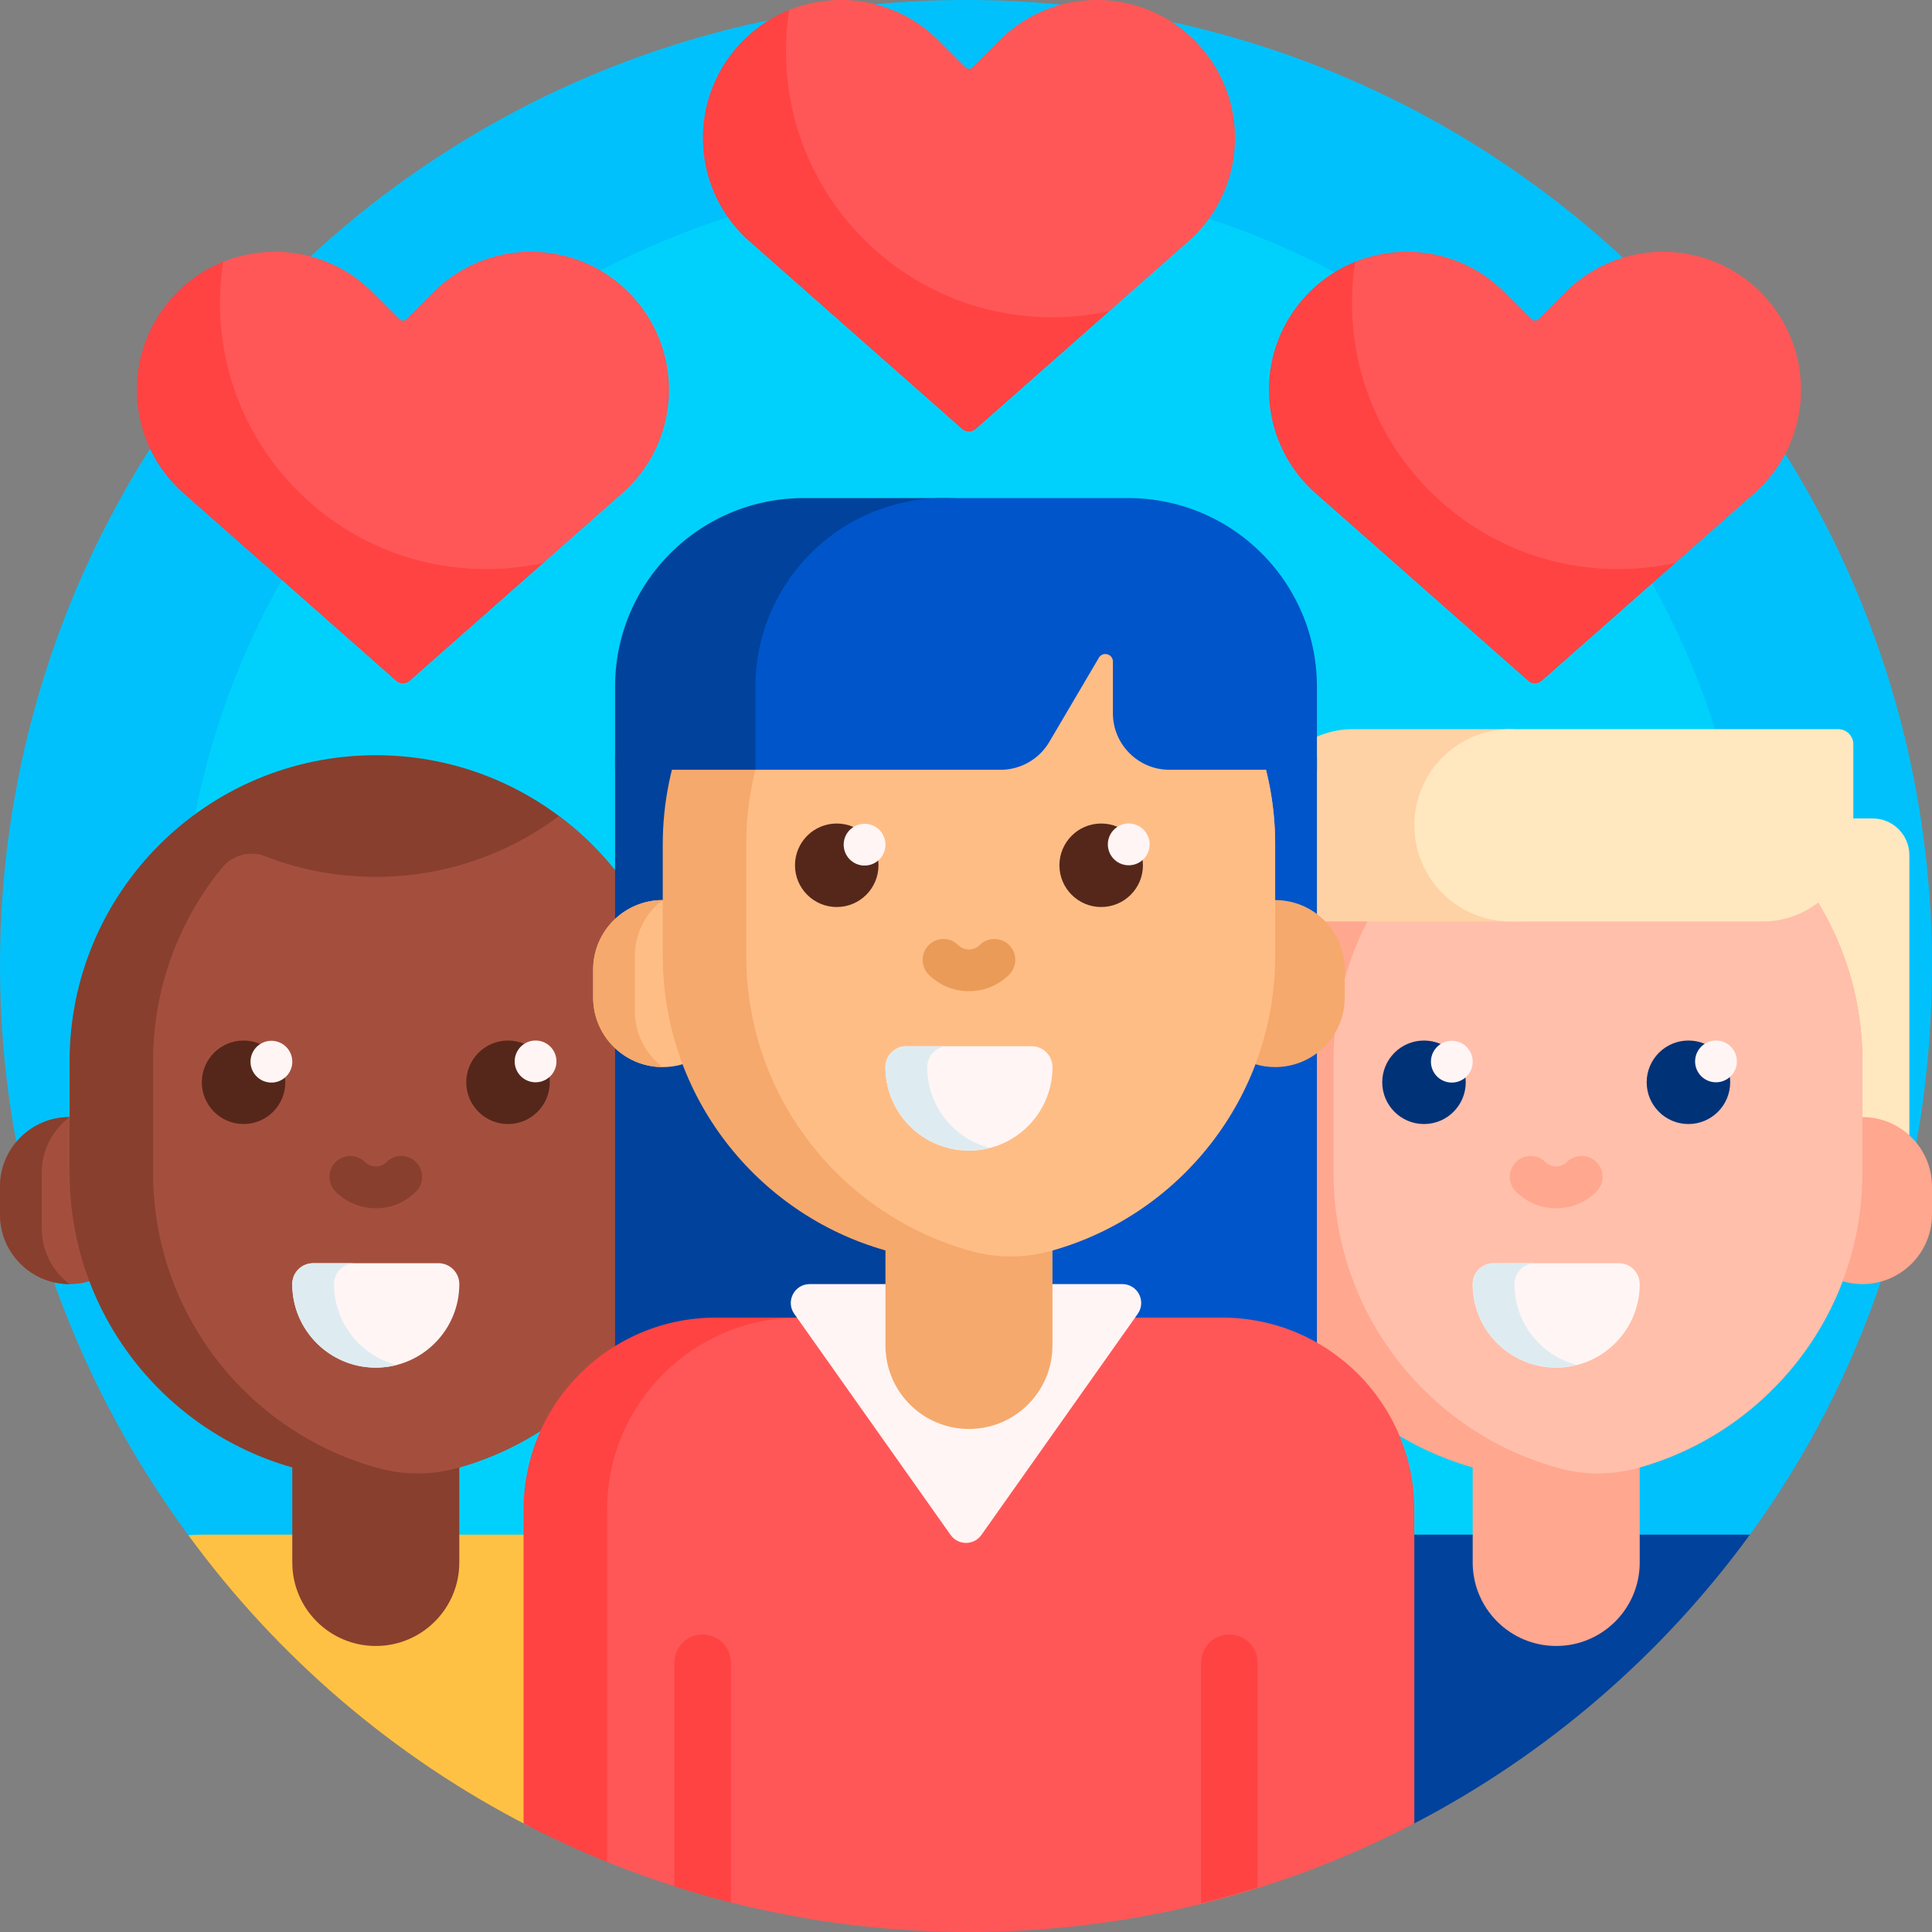 <svg viewBox="0 0 512 512" xmlns="http://www.w3.org/2000/svg"><rect x="0" y="0" width="512" height="512" fill="#808080" stroke="none"/><g><path d="M61.283 413.365c-4.593 0-8.644-2.822-11.366-6.523C18.722 364.421 0 312.695 0 256 0 114.615 114.615 0 256 0s256 114.615 256 256c0 56.59-17.583 108.891-48.674 151.271-2.826 3.851-8.124 6.094-12.901 6.094z" fill="#00c1fb"></path><path d="M464.149 256c0 114.958-93.191 208.149-208.149 208.149S47.851 370.958 47.851 256 141.042 47.851 256 47.851 464.149 141.042 464.149 256z" fill="#00d1fc"></path><path d="M506 226.63v84.88H319.756v-84.88c0-5.376 4.358-9.734 9.734-9.734h166.776c5.376 0 9.734 4.358 9.734 9.734z" fill="#ffe7bf"></path><path d="M463.75 406.692c-23.26 31.892-53.712 58.203-88.971 76.55-1.157.602-2.545-.249-2.545-1.554v-74.996z" fill="#00429c"></path><path d="M512 314.48v7.377c0 10.185-8.257 18.442-18.442 18.442-1.821 0-3.58-.264-5.241-.756-9.04 23.851-28.998 42.332-53.774 49.339v25.186c0 12.222-9.908 22.131-22.131 22.131s-22.131-9.908-22.131-22.131v-25.186c-34.059-9.633-59.015-40.948-59.015-78.092v-29.508c0-44.816 36.33-81.146 81.146-81.146s81.146 36.33 81.146 81.146v14.754c10.185.002 18.442 8.259 18.442 18.444z" fill="#ffa78f"></path><path d="M493.558 281.284v29.508c0 37.469-25.395 69.006-59.912 78.339a38.97 38.97 0 0 1-20.337 0c-34.517-9.333-59.912-40.87-59.912-78.339v-29.508c0-41.063 30.5-75.001 70.081-80.398 39.58 5.398 70.08 39.336 70.08 80.398z" fill="#ffbfab"></path><path d="M401.715 315.758a5.533 5.533 0 0 1 7.824-7.825 4.034 4.034 0 0 0 2.872 1.192 4.04 4.04 0 0 0 2.872-1.192 5.533 5.533 0 0 1 7.824 7.825c-2.859 2.859-6.657 4.433-10.696 4.433s-7.837-1.575-10.696-4.433z" fill="#ffa78f"></path><path d="M388.437 286.817c0 6.111-4.954 11.065-11.065 11.065s-11.065-4.954-11.065-11.065 4.954-11.065 11.065-11.065c6.11 0 11.065 4.954 11.065 11.065zm59.015-11.065c-6.111 0-11.065 4.954-11.065 11.065s4.954 11.065 11.065 11.065 11.065-4.954 11.065-11.065-4.954-11.065-11.065-11.065z" fill="#003278"></path><path d="M390.281 281.284a5.533 5.533 0 1 1-11.065 0 5.533 5.533 0 0 1 11.065 0zm64.548-5.532a5.533 5.533 0 1 0 0 11.065 5.533 5.533 0 0 0 0-11.065z" fill="#fff5f5"></path><path d="M140.126 406.692v77.246c-35.775-18.345-66.667-44.866-90.208-77.095 1.302-.1 2.617-.15 3.944-.15h86.264z" fill="#ffc143"></path><path d="M36.885 314.48v7.377c0 10.185-8.257 18.442-18.442 18.442C8.257 340.3 0 332.043 0 321.857v-7.377c0-10.185 8.257-18.442 18.442-18.442 10.186 0 18.443 8.257 18.443 18.442z" fill="#a44f3e"></path><path d="M11.065 310.792v14.754c0 6.033 2.897 11.389 7.375 14.754C8.256 340.299 0 332.042 0 321.857v-7.377c0-10.185 8.256-18.441 18.441-18.442-4.479 3.365-7.376 8.721-7.376 14.754zm169.67-14.754v-14.754c0-44.816-36.33-81.146-81.146-81.146s-81.146 36.33-81.146 81.146v29.508c0 37.144 24.956 68.458 59.015 78.092v25.186c0 12.222 9.908 22.131 22.131 22.131s22.131-9.908 22.131-22.131v-25.186c24.776-7.008 44.734-25.488 53.774-49.339 1.662.492 3.421.756 5.241.756 10.185 0 18.442-8.257 18.442-18.442v-7.377c0-10.187-8.257-18.444-18.442-18.444z" fill="#883f2e"></path><path d="M180.735 281.284v29.508c0 37.469-25.395 69.006-59.912 78.339a39.013 39.013 0 0 1-20.337 0c-34.517-9.333-59.912-40.87-59.912-78.339v-29.508c0-19.465 6.854-37.329 18.279-51.311 2.738-3.351 7.333-4.638 11.367-3.071 9.107 3.537 19.012 5.478 29.369 5.478 18.206 0 35.012-5.996 48.551-16.121 19.787 14.798 32.595 38.416 32.595 65.025z" fill="#a44f3e"></path><path d="M88.892 315.758a5.533 5.533 0 0 1 7.824-7.825c.769.769 1.788 1.192 2.872 1.192s2.103-.424 2.872-1.192a5.533 5.533 0 0 1 7.824 7.825c-2.859 2.859-6.657 4.433-10.696 4.433s-7.837-1.575-10.696-4.433z" fill="#883f2e"></path><path d="M75.613 286.817c0 6.111-4.954 11.065-11.065 11.065s-11.065-4.954-11.065-11.065 4.954-11.065 11.065-11.065 11.065 4.954 11.065 11.065zm59.016-11.065c-6.111 0-11.065 4.954-11.065 11.065s4.954 11.065 11.065 11.065 11.065-4.954 11.065-11.065-4.954-11.065-11.065-11.065z" fill="#55271a"></path><path d="M77.458 281.284a5.533 5.533 0 1 1-11.065 0 5.533 5.533 0 0 1 11.065 0zm64.548-5.532a5.533 5.533 0 1 0 0 11.065 5.533 5.533 0 0 0 0-11.065z" fill="#fff5f5"></path><path d="M426.106 220.2c0 13.255-10.745 24-24 24h-63.5a4 4 0 0 1-4-4v-22.967c0-13.255 10.745-24 24-24h40.532c14.895 0 26.968 12.073 26.968 26.967z" fill="#fed2a4"></path><path d="M491.149 197.233V220.2c0 13.255-10.745 24-24 24h-66.851c-14.074 0-25.484-11.409-25.484-25.484 0-14.074 11.409-25.484 25.484-25.484h86.851c2.209.001 4 1.791 4 4.001z" fill="#ffe7bf"></path><path d="M349 201v178h-95.234V201c0-5.523 4.477-10 10-10H339c5.523 0 10 4.477 10 10z" fill="#0055ca"></path><path d="M248.485 201v178H163V201c0-5.523 4.477-10 10-10h65.485c5.522 0 10 4.477 10 10z" fill="#00429c"></path><path d="M217.368 349.181c-28.14 0-50.952 22.812-50.952 50.952v90.581c0 2.369-2.396 3.973-4.596 3.094a254.653 254.653 0 0 1-23.067-10.581v-83.095c0-28.14 22.812-50.952 50.952-50.952h27.663z" fill="#ff4343"></path><path d="M374.814 400.134v83.09C339.495 501.608 299.351 512 256.779 512c-33.909 0-66.278-6.593-95.895-18.566v-93.3c0-28.14 22.812-50.952 50.952-50.952h112.026c28.14-.001 50.952 22.812 50.952 50.952z" fill="#ff5757"></path><path d="m251.918 406.776-41.429-58.59c-2.342-3.312.027-7.887 4.082-7.887h82.858c4.056 0 6.424 4.575 4.082 7.887l-41.429 58.59c-1.992 2.818-6.172 2.818-8.164 0z" fill="#fff5f5"></path><path d="M333.293 440.654v59.47a253.338 253.338 0 0 1-15 4.243v-63.713a7.5 7.5 0 0 1 15 0zm-147.086-7.5a7.5 7.5 0 0 0-7.5 7.5v59.222a254.466 254.466 0 0 0 15 4.295v-63.517a7.5 7.5 0 0 0-7.5-7.5z" fill="#ff4343"></path><path d="M175.638 282.789c-10.185 0-18.442-8.257-18.442-18.442v-7.377c0-10.185 8.257-18.442 18.442-18.442s18.442 8.257 18.442 18.442v7.377c0 10.185-8.257 18.442-18.442 18.442z" fill="#ffbd86"></path><path d="M168.26 253.281v14.754c0 6.033 2.897 11.389 7.375 14.754-10.185-.001-18.441-8.257-18.441-18.442v-7.377c0-10.185 8.256-18.442 18.441-18.442-4.478 3.364-7.375 8.72-7.375 14.753zm169.67-14.753v-14.754c0-44.816-36.33-81.146-81.146-81.146s-81.146 36.33-81.146 81.146v29.508c0 37.144 24.956 68.458 59.015 78.091v25.186c0 12.222 9.908 22.131 22.131 22.131 12.222 0 22.131-9.908 22.131-22.131v-25.186c24.776-7.007 44.734-25.488 53.774-49.339 1.661.492 3.42.755 5.241.755 10.186 0 18.442-8.257 18.442-18.442v-7.377c0-10.186-8.257-18.442-18.442-18.442z" fill="#f6a96c"></path><path d="M337.93 223.774v29.508c0 37.469-25.395 69.006-59.912 78.339a38.97 38.97 0 0 1-20.337 0c-34.517-9.333-59.912-40.87-59.912-78.339v-29.508c0-41.062 30.5-75.001 70.081-80.398 39.58 5.397 70.08 39.335 70.08 80.398z" fill="#ffbd86"></path><path d="M246.087 258.247a5.533 5.533 0 0 1 7.824-7.825 4.034 4.034 0 0 0 2.872 1.192 4.04 4.04 0 0 0 2.872-1.192 5.533 5.533 0 0 1 7.824 7.825c-2.859 2.859-6.657 4.433-10.696 4.433s-7.837-1.574-10.696-4.433z" fill="#ea9b58"></path><path d="M232.809 229.306c0 6.111-4.954 11.065-11.065 11.065s-11.065-4.954-11.065-11.065 4.954-11.065 11.065-11.065 11.065 4.954 11.065 11.065zm59.015-11.065c-6.111 0-11.065 4.954-11.065 11.065s4.954 11.065 11.065 11.065 11.065-4.954 11.065-11.065-4.954-11.065-11.065-11.065z" fill="#55271a"></path><path d="M234.653 223.774a5.533 5.533 0 1 1-11.065 0 5.533 5.533 0 0 1 11.065 0zm64.548-5.533a5.533 5.533 0 1 0 0 11.065 5.533 5.533 0 0 0 0-11.065zM412.412 362.431c-12.223 0-22.131-9.908-22.131-22.131a5.533 5.533 0 0 1 5.533-5.533h33.196a5.533 5.533 0 0 1 5.533 5.533c-.001 12.222-9.909 22.131-22.131 22.131zm-312.824 0c-12.223 0-22.131-9.908-22.131-22.131a5.533 5.533 0 0 1 5.533-5.533h33.196a5.533 5.533 0 0 1 5.533 5.533c0 12.222-9.908 22.131-22.131 22.131zm157.196-57.511c-12.223 0-22.131-9.908-22.131-22.131a5.533 5.533 0 0 1 5.533-5.533h33.196a5.533 5.533 0 0 1 5.533 5.533c-.001 12.223-9.909 22.131-22.131 22.131z" fill="#fff5f5"></path><path d="M417.944 361.733a22.174 22.174 0 0 1-5.533.697c-12.222 0-22.131-9.908-22.131-22.131a5.533 5.533 0 0 1 5.533-5.533h11.065a5.533 5.533 0 0 0-5.533 5.533c.001 10.313 7.054 18.978 16.599 21.434zm-312.823 0a22.174 22.174 0 0 1-5.533.697c-12.222 0-22.131-9.908-22.131-22.131a5.533 5.533 0 0 1 5.533-5.533h11.065a5.533 5.533 0 0 0-5.533 5.533c.001 10.313 7.054 18.978 16.599 21.434zm157.195-57.51a22.174 22.174 0 0 1-5.533.697c-12.222 0-22.131-9.908-22.131-22.131a5.533 5.533 0 0 1 5.533-5.533h11.065a5.533 5.533 0 0 0-5.533 5.533c.001 10.312 7.054 18.977 16.599 21.434z" fill="#deecf1"></path><path d="M204.605 182v18.038a3.962 3.962 0 0 1-3.962 3.962H163v-22c0-27.614 22.386-50 50-50h41.605c-27.614 0-50 22.386-50 50z" fill="#00429c"></path><path d="M349 182v22h-39.068c-8.284 0-15-6.716-15-15v-13.664c0-2.037-2.689-2.77-3.723-1.015l-13.132 22.293a15 15 0 0 1-12.924 7.387H200.2v-22c0-27.614 22.386-50 50-50H299c27.614-.001 50 22.385 50 49.999z" fill="#0055ca"></path><path d="m294.493 81.998-35.892 31.663a2.755 2.755 0 0 1-3.644 0l-56.305-49.669c-14.815-13.069-16.571-35.541-3.968-50.753a36.375 36.375 0 0 1 14.58-10.635c1.037-.413 2.155.42 2.059 1.532a71.34 71.34 0 0 0-.255 7.16c.555 38.834 32.099 69.709 70.936 69.472a70.956 70.956 0 0 0 11.434-.994c1.269-.216 2.02 1.373 1.055 2.224zm-150 66.732-35.892 31.663a2.755 2.755 0 0 1-3.644 0l-56.305-49.669c-14.815-13.069-16.571-35.541-3.968-50.753a36.375 36.375 0 0 1 14.58-10.635c1.037-.413 2.155.42 2.059 1.532a71.34 71.34 0 0 0-.255 7.16c.555 38.834 32.099 69.709 70.936 69.472a70.956 70.956 0 0 0 11.434-.994c1.269-.216 2.02 1.373 1.055 2.224zm300 0-35.892 31.663a2.755 2.755 0 0 1-3.644 0l-56.305-49.669c-14.815-13.069-16.571-35.541-3.968-50.753a36.375 36.375 0 0 1 14.58-10.635c1.037-.413 2.155.42 2.059 1.532a71.34 71.34 0 0 0-.255 7.16c.555 38.834 32.099 69.709 70.936 69.472a70.956 70.956 0 0 0 11.434-.994c1.269-.216 2.02 1.373 1.055 2.224z" fill="#ff4343"></path><path d="M318.873 13.238c12.604 15.212 10.847 37.685-3.968 50.753L294 82.432a70.767 70.767 0 0 1-15.189 1.64c-38.938 0-70.504-31.566-70.504-70.504 0-3.714.287-7.36.84-10.919C222.262-2.63 237.931-.06 248.7 10.71l7.104 7.104c.538.538 1.41.538 1.947 0l7.104-7.104c15.236-15.233 40.273-14.062 54.018 2.528zm-150 66.732c12.604 15.212 10.847 37.685-3.968 50.753L144 149.164a70.774 70.774 0 0 1-15.189 1.64c-38.938 0-70.504-31.566-70.504-70.504 0-3.714.287-7.36.84-10.919 13.115-5.279 28.784-2.709 39.553 8.061l7.104 7.104c.538.538 1.41.538 1.947 0l7.104-7.104c15.236-15.233 40.273-14.062 54.018 2.528zm300 0c12.604 15.212 10.847 37.685-3.968 50.753L444 149.164a70.767 70.767 0 0 1-15.189 1.64c-38.938 0-70.504-31.566-70.504-70.504 0-3.714.287-7.36.84-10.919 13.115-5.279 28.784-2.709 39.553 8.061l7.104 7.104c.538.538 1.41.538 1.947 0l7.104-7.104c15.236-15.233 40.273-14.062 54.018 2.528z" fill="#ff5757"></path></g></svg>
